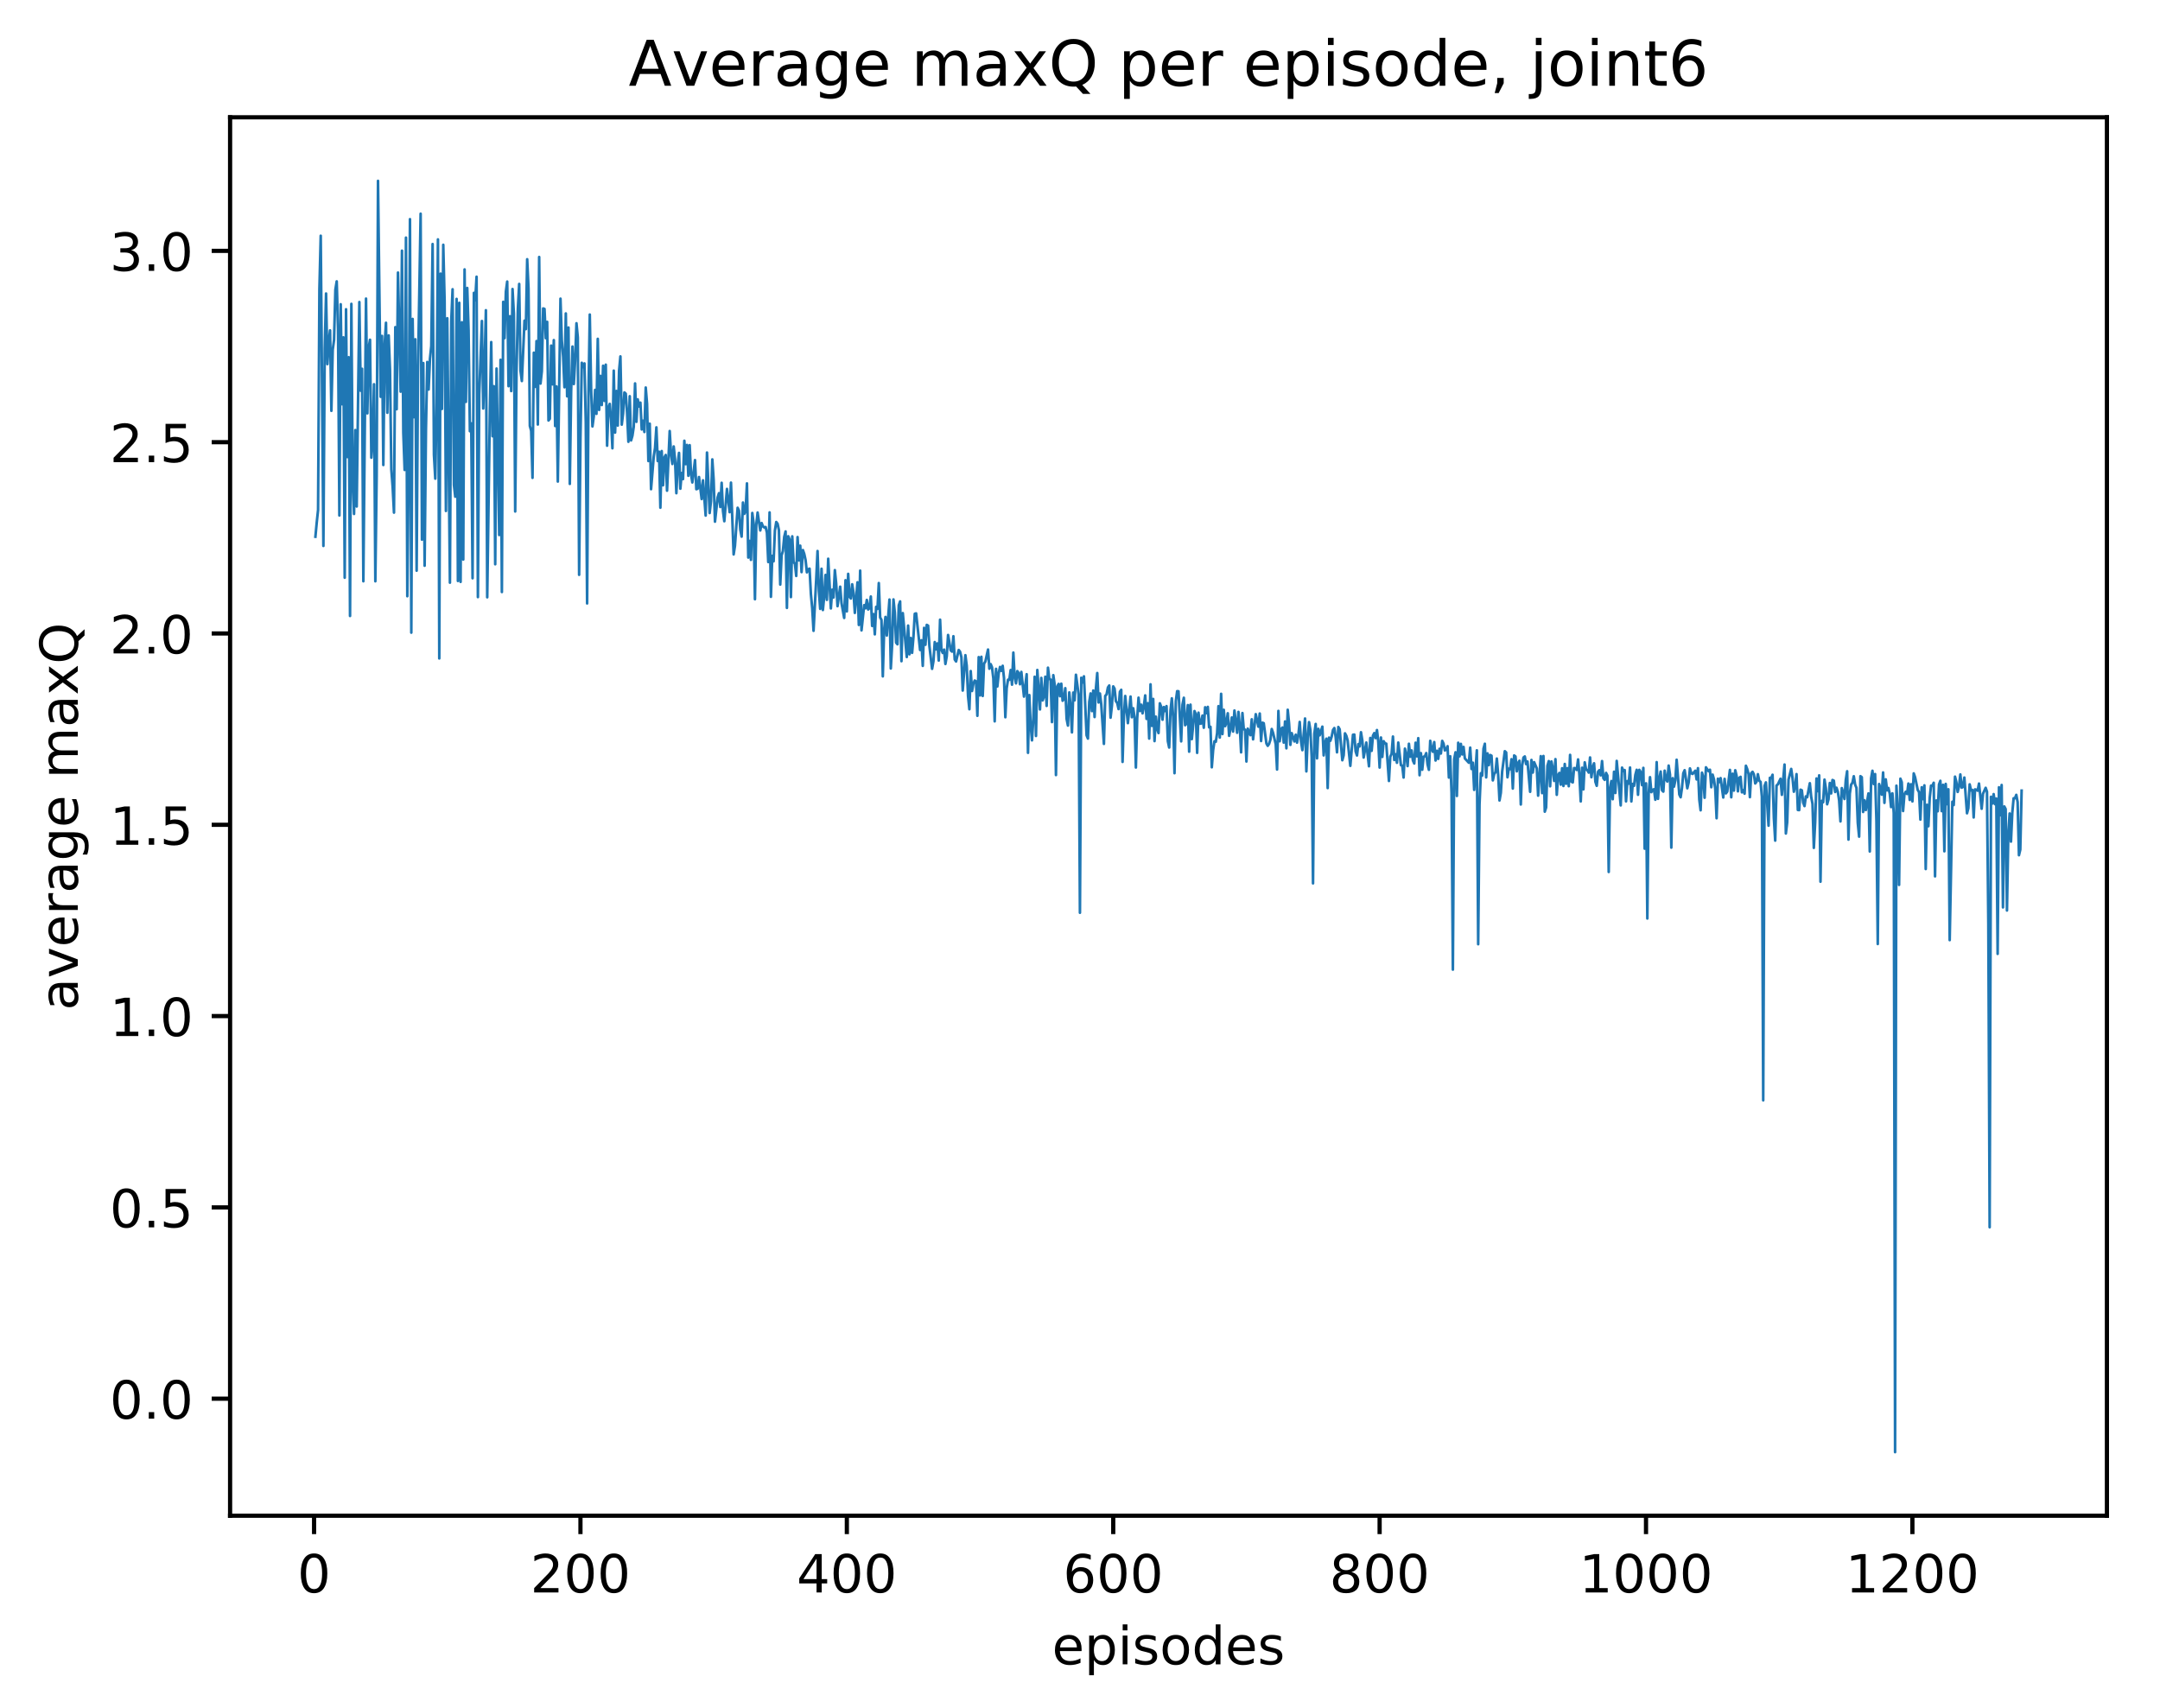 <?xml version="1.0" encoding="utf-8" standalone="no"?>
<!DOCTYPE svg PUBLIC "-//W3C//DTD SVG 1.1//EN"
  "http://www.w3.org/Graphics/SVG/1.1/DTD/svg11.dtd">
<!-- Created with matplotlib (http://matplotlib.org/) -->
<svg height="325pt" version="1.1" viewBox="0 0 411 325" width="411pt" xmlns="http://www.w3.org/2000/svg" xmlns:xlink="http://www.w3.org/1999/xlink">
 <defs>
  <style type="text/css">
*{stroke-linecap:butt;stroke-linejoin:round;}
  </style>
 </defs>
 <g id="figure_1">
  <g id="patch_1">
   <path d="M 0 325.986 
L 411.601 325.986 
L 411.601 0 
L 0 0 
z
" style="fill:#ffffff;"/>
  </g>
  <g id="axes_1">
   <g id="patch_2">
    <path d="M 43.781 288.43 
L 400.901 288.43 
L 400.901 22.318 
L 43.781 22.318 
z
" style="fill:#ffffff;"/>
   </g>
   <g id="matplotlib.axis_1">
    <g id="xtick_1">
     <g id="line2d_1">
      <defs>
       <path d="M 0 0 
L 0 3.5 
" id="me2cb061da7" style="stroke:#000000;stroke-width:0.8;"/>
      </defs>
      <g>
       <use style="stroke:#000000;stroke-width:0.8;" x="59.761" xlink:href="#me2cb061da7" y="288.43"/>
      </g>
     </g>
     <g id="text_1">
      <!-- 0 -->
      <defs>
       <path d="M 31.781 66.406 
Q 24.172 66.406 20.328 58.906 
Q 16.5 51.422 16.5 36.375 
Q 16.5 21.391 20.328 13.891 
Q 24.172 6.391 31.781 6.391 
Q 39.453 6.391 43.281 13.891 
Q 47.125 21.391 47.125 36.375 
Q 47.125 51.422 43.281 58.906 
Q 39.453 66.406 31.781 66.406 
z
M 31.781 74.219 
Q 44.047 74.219 50.516 64.516 
Q 56.984 54.828 56.984 36.375 
Q 56.984 17.969 50.516 8.266 
Q 44.047 -1.422 31.781 -1.422 
Q 19.531 -1.422 13.062 8.266 
Q 6.594 17.969 6.594 36.375 
Q 6.594 54.828 13.062 64.516 
Q 19.531 74.219 31.781 74.219 
z
" id="DejaVuSans-30"/>
      </defs>
      <g transform="translate(56.579 303.029)scale(0.1 -0.1)">
       <use xlink:href="#DejaVuSans-30"/>
      </g>
     </g>
    </g>
    <g id="xtick_2">
     <g id="line2d_2">
      <g>
       <use style="stroke:#000000;stroke-width:0.8;" x="110.448" xlink:href="#me2cb061da7" y="288.43"/>
      </g>
     </g>
     <g id="text_2">
      <!-- 200 -->
      <defs>
       <path d="M 19.188 8.297 
L 53.609 8.297 
L 53.609 0 
L 7.328 0 
L 7.328 8.297 
Q 12.938 14.109 22.625 23.891 
Q 32.328 33.688 34.812 36.531 
Q 39.547 41.844 41.422 45.531 
Q 43.312 49.219 43.312 52.781 
Q 43.312 58.594 39.234 62.25 
Q 35.156 65.922 28.609 65.922 
Q 23.969 65.922 18.812 64.312 
Q 13.672 62.703 7.812 59.422 
L 7.812 69.391 
Q 13.766 71.781 18.938 73 
Q 24.125 74.219 28.422 74.219 
Q 39.75 74.219 46.484 68.547 
Q 53.219 62.891 53.219 53.422 
Q 53.219 48.922 51.531 44.891 
Q 49.859 40.875 45.406 35.406 
Q 44.188 33.984 37.641 27.219 
Q 31.109 20.453 19.188 8.297 
z
" id="DejaVuSans-32"/>
      </defs>
      <g transform="translate(100.904 303.029)scale(0.1 -0.1)">
       <use xlink:href="#DejaVuSans-32"/>
       <use x="63.623" xlink:href="#DejaVuSans-30"/>
       <use x="127.246" xlink:href="#DejaVuSans-30"/>
      </g>
     </g>
    </g>
    <g id="xtick_3">
     <g id="line2d_3">
      <g>
       <use style="stroke:#000000;stroke-width:0.8;" x="161.136" xlink:href="#me2cb061da7" y="288.43"/>
      </g>
     </g>
     <g id="text_3">
      <!-- 400 -->
      <defs>
       <path d="M 37.797 64.312 
L 12.891 25.391 
L 37.797 25.391 
z
M 35.203 72.906 
L 47.609 72.906 
L 47.609 25.391 
L 58.016 25.391 
L 58.016 17.188 
L 47.609 17.188 
L 47.609 0 
L 37.797 0 
L 37.797 17.188 
L 4.891 17.188 
L 4.891 26.703 
z
" id="DejaVuSans-34"/>
      </defs>
      <g transform="translate(151.592 303.029)scale(0.1 -0.1)">
       <use xlink:href="#DejaVuSans-34"/>
       <use x="63.623" xlink:href="#DejaVuSans-30"/>
       <use x="127.246" xlink:href="#DejaVuSans-30"/>
      </g>
     </g>
    </g>
    <g id="xtick_4">
     <g id="line2d_4">
      <g>
       <use style="stroke:#000000;stroke-width:0.8;" x="211.824" xlink:href="#me2cb061da7" y="288.43"/>
      </g>
     </g>
     <g id="text_4">
      <!-- 600 -->
      <defs>
       <path d="M 33.016 40.375 
Q 26.375 40.375 22.484 35.828 
Q 18.609 31.297 18.609 23.391 
Q 18.609 15.531 22.484 10.953 
Q 26.375 6.391 33.016 6.391 
Q 39.656 6.391 43.531 10.953 
Q 47.406 15.531 47.406 23.391 
Q 47.406 31.297 43.531 35.828 
Q 39.656 40.375 33.016 40.375 
z
M 52.594 71.297 
L 52.594 62.312 
Q 48.875 64.062 45.094 64.984 
Q 41.312 65.922 37.594 65.922 
Q 27.828 65.922 22.672 59.328 
Q 17.531 52.734 16.797 39.406 
Q 19.672 43.656 24.016 45.922 
Q 28.375 48.188 33.594 48.188 
Q 44.578 48.188 50.953 41.516 
Q 57.328 34.859 57.328 23.391 
Q 57.328 12.156 50.688 5.359 
Q 44.047 -1.422 33.016 -1.422 
Q 20.359 -1.422 13.672 8.266 
Q 6.984 17.969 6.984 36.375 
Q 6.984 53.656 15.188 63.938 
Q 23.391 74.219 37.203 74.219 
Q 40.922 74.219 44.703 73.484 
Q 48.484 72.75 52.594 71.297 
z
" id="DejaVuSans-36"/>
      </defs>
      <g transform="translate(202.28 303.029)scale(0.1 -0.1)">
       <use xlink:href="#DejaVuSans-36"/>
       <use x="63.623" xlink:href="#DejaVuSans-30"/>
       <use x="127.246" xlink:href="#DejaVuSans-30"/>
      </g>
     </g>
    </g>
    <g id="xtick_5">
     <g id="line2d_5">
      <g>
       <use style="stroke:#000000;stroke-width:0.8;" x="262.511" xlink:href="#me2cb061da7" y="288.43"/>
      </g>
     </g>
     <g id="text_5">
      <!-- 800 -->
      <defs>
       <path d="M 31.781 34.625 
Q 24.75 34.625 20.719 30.859 
Q 16.703 27.094 16.703 20.516 
Q 16.703 13.922 20.719 10.156 
Q 24.75 6.391 31.781 6.391 
Q 38.812 6.391 42.859 10.172 
Q 46.922 13.969 46.922 20.516 
Q 46.922 27.094 42.891 30.859 
Q 38.875 34.625 31.781 34.625 
z
M 21.922 38.812 
Q 15.578 40.375 12.031 44.719 
Q 8.5 49.078 8.5 55.328 
Q 8.5 64.062 14.719 69.141 
Q 20.953 74.219 31.781 74.219 
Q 42.672 74.219 48.875 69.141 
Q 55.078 64.062 55.078 55.328 
Q 55.078 49.078 51.531 44.719 
Q 48 40.375 41.703 38.812 
Q 48.828 37.156 52.797 32.312 
Q 56.781 27.484 56.781 20.516 
Q 56.781 9.906 50.312 4.234 
Q 43.844 -1.422 31.781 -1.422 
Q 19.734 -1.422 13.25 4.234 
Q 6.781 9.906 6.781 20.516 
Q 6.781 27.484 10.781 32.312 
Q 14.797 37.156 21.922 38.812 
z
M 18.312 54.391 
Q 18.312 48.734 21.844 45.562 
Q 25.391 42.391 31.781 42.391 
Q 38.141 42.391 41.719 45.562 
Q 45.312 48.734 45.312 54.391 
Q 45.312 60.062 41.719 63.234 
Q 38.141 66.406 31.781 66.406 
Q 25.391 66.406 21.844 63.234 
Q 18.312 60.062 18.312 54.391 
z
" id="DejaVuSans-38"/>
      </defs>
      <g transform="translate(252.967 303.029)scale(0.1 -0.1)">
       <use xlink:href="#DejaVuSans-38"/>
       <use x="63.623" xlink:href="#DejaVuSans-30"/>
       <use x="127.246" xlink:href="#DejaVuSans-30"/>
      </g>
     </g>
    </g>
    <g id="xtick_6">
     <g id="line2d_6">
      <g>
       <use style="stroke:#000000;stroke-width:0.8;" x="313.199" xlink:href="#me2cb061da7" y="288.43"/>
      </g>
     </g>
     <g id="text_6">
      <!-- 1000 -->
      <defs>
       <path d="M 12.406 8.297 
L 28.516 8.297 
L 28.516 63.922 
L 10.984 60.406 
L 10.984 69.391 
L 28.422 72.906 
L 38.281 72.906 
L 38.281 8.297 
L 54.391 8.297 
L 54.391 0 
L 12.406 0 
z
" id="DejaVuSans-31"/>
      </defs>
      <g transform="translate(300.474 303.029)scale(0.1 -0.1)">
       <use xlink:href="#DejaVuSans-31"/>
       <use x="63.623" xlink:href="#DejaVuSans-30"/>
       <use x="127.246" xlink:href="#DejaVuSans-30"/>
       <use x="190.869" xlink:href="#DejaVuSans-30"/>
      </g>
     </g>
    </g>
    <g id="xtick_7">
     <g id="line2d_7">
      <g>
       <use style="stroke:#000000;stroke-width:0.8;" x="363.887" xlink:href="#me2cb061da7" y="288.43"/>
      </g>
     </g>
     <g id="text_7">
      <!-- 1200 -->
      <g transform="translate(351.162 303.029)scale(0.1 -0.1)">
       <use xlink:href="#DejaVuSans-31"/>
       <use x="63.623" xlink:href="#DejaVuSans-32"/>
       <use x="127.246" xlink:href="#DejaVuSans-30"/>
       <use x="190.869" xlink:href="#DejaVuSans-30"/>
      </g>
     </g>
    </g>
    <g id="text_8">
     <!-- episodes -->
     <defs>
      <path d="M 56.203 29.594 
L 56.203 25.203 
L 14.891 25.203 
Q 15.484 15.922 20.484 11.062 
Q 25.484 6.203 34.422 6.203 
Q 39.594 6.203 44.453 7.469 
Q 49.312 8.734 54.109 11.281 
L 54.109 2.781 
Q 49.266 0.734 44.188 -0.344 
Q 39.109 -1.422 33.891 -1.422 
Q 20.797 -1.422 13.156 6.188 
Q 5.516 13.812 5.516 26.812 
Q 5.516 40.234 12.766 48.109 
Q 20.016 56 32.328 56 
Q 43.359 56 49.781 48.891 
Q 56.203 41.797 56.203 29.594 
z
M 47.219 32.234 
Q 47.125 39.594 43.094 43.984 
Q 39.062 48.391 32.422 48.391 
Q 24.906 48.391 20.391 44.141 
Q 15.875 39.891 15.188 32.172 
z
" id="DejaVuSans-65"/>
      <path d="M 18.109 8.203 
L 18.109 -20.797 
L 9.078 -20.797 
L 9.078 54.688 
L 18.109 54.688 
L 18.109 46.391 
Q 20.953 51.266 25.266 53.625 
Q 29.594 56 35.594 56 
Q 45.562 56 51.781 48.094 
Q 58.016 40.188 58.016 27.297 
Q 58.016 14.406 51.781 6.484 
Q 45.562 -1.422 35.594 -1.422 
Q 29.594 -1.422 25.266 0.953 
Q 20.953 3.328 18.109 8.203 
z
M 48.688 27.297 
Q 48.688 37.203 44.609 42.844 
Q 40.531 48.484 33.406 48.484 
Q 26.266 48.484 22.188 42.844 
Q 18.109 37.203 18.109 27.297 
Q 18.109 17.391 22.188 11.75 
Q 26.266 6.109 33.406 6.109 
Q 40.531 6.109 44.609 11.75 
Q 48.688 17.391 48.688 27.297 
z
" id="DejaVuSans-70"/>
      <path d="M 9.422 54.688 
L 18.406 54.688 
L 18.406 0 
L 9.422 0 
z
M 9.422 75.984 
L 18.406 75.984 
L 18.406 64.594 
L 9.422 64.594 
z
" id="DejaVuSans-69"/>
      <path d="M 44.281 53.078 
L 44.281 44.578 
Q 40.484 46.531 36.375 47.5 
Q 32.281 48.484 27.875 48.484 
Q 21.188 48.484 17.844 46.438 
Q 14.5 44.391 14.5 40.281 
Q 14.5 37.156 16.891 35.375 
Q 19.281 33.594 26.516 31.984 
L 29.594 31.297 
Q 39.156 29.25 43.188 25.516 
Q 47.219 21.781 47.219 15.094 
Q 47.219 7.469 41.188 3.016 
Q 35.156 -1.422 24.609 -1.422 
Q 20.219 -1.422 15.453 -0.562 
Q 10.688 0.297 5.422 2 
L 5.422 11.281 
Q 10.406 8.688 15.234 7.391 
Q 20.062 6.109 24.812 6.109 
Q 31.156 6.109 34.562 8.281 
Q 37.984 10.453 37.984 14.406 
Q 37.984 18.062 35.516 20.016 
Q 33.062 21.969 24.703 23.781 
L 21.578 24.516 
Q 13.234 26.266 9.516 29.906 
Q 5.812 33.547 5.812 39.891 
Q 5.812 47.609 11.281 51.797 
Q 16.75 56 26.812 56 
Q 31.781 56 36.172 55.266 
Q 40.578 54.547 44.281 53.078 
z
" id="DejaVuSans-73"/>
      <path d="M 30.609 48.391 
Q 23.391 48.391 19.188 42.75 
Q 14.984 37.109 14.984 27.297 
Q 14.984 17.484 19.156 11.844 
Q 23.344 6.203 30.609 6.203 
Q 37.797 6.203 41.984 11.859 
Q 46.188 17.531 46.188 27.297 
Q 46.188 37.016 41.984 42.703 
Q 37.797 48.391 30.609 48.391 
z
M 30.609 56 
Q 42.328 56 49.016 48.375 
Q 55.719 40.766 55.719 27.297 
Q 55.719 13.875 49.016 6.219 
Q 42.328 -1.422 30.609 -1.422 
Q 18.844 -1.422 12.172 6.219 
Q 5.516 13.875 5.516 27.297 
Q 5.516 40.766 12.172 48.375 
Q 18.844 56 30.609 56 
z
" id="DejaVuSans-6f"/>
      <path d="M 45.406 46.391 
L 45.406 75.984 
L 54.391 75.984 
L 54.391 0 
L 45.406 0 
L 45.406 8.203 
Q 42.578 3.328 38.25 0.953 
Q 33.938 -1.422 27.875 -1.422 
Q 17.969 -1.422 11.734 6.484 
Q 5.516 14.406 5.516 27.297 
Q 5.516 40.188 11.734 48.094 
Q 17.969 56 27.875 56 
Q 33.938 56 38.25 53.625 
Q 42.578 51.266 45.406 46.391 
z
M 14.797 27.297 
Q 14.797 17.391 18.875 11.75 
Q 22.953 6.109 30.078 6.109 
Q 37.203 6.109 41.297 11.75 
Q 45.406 17.391 45.406 27.297 
Q 45.406 37.203 41.297 42.844 
Q 37.203 48.484 30.078 48.484 
Q 22.953 48.484 18.875 42.844 
Q 14.797 37.203 14.797 27.297 
z
" id="DejaVuSans-64"/>
     </defs>
     <g transform="translate(200.182 316.707)scale(0.1 -0.1)">
      <use xlink:href="#DejaVuSans-65"/>
      <use x="61.523" xlink:href="#DejaVuSans-70"/>
      <use x="125" xlink:href="#DejaVuSans-69"/>
      <use x="152.783" xlink:href="#DejaVuSans-73"/>
      <use x="204.883" xlink:href="#DejaVuSans-6f"/>
      <use x="266.064" xlink:href="#DejaVuSans-64"/>
      <use x="329.541" xlink:href="#DejaVuSans-65"/>
      <use x="391.064" xlink:href="#DejaVuSans-73"/>
     </g>
    </g>
   </g>
   <g id="matplotlib.axis_2">
    <g id="ytick_1">
     <g id="line2d_8">
      <defs>
       <path d="M 0 0 
L -3.5 0 
" id="m0917c94c53" style="stroke:#000000;stroke-width:0.8;"/>
      </defs>
      <g>
       <use style="stroke:#000000;stroke-width:0.8;" x="43.781" xlink:href="#m0917c94c53" y="266.158"/>
      </g>
     </g>
     <g id="text_9">
      <!-- 0.0 -->
      <defs>
       <path d="M 10.688 12.406 
L 21 12.406 
L 21 0 
L 10.688 0 
z
" id="DejaVuSans-2e"/>
      </defs>
      <g transform="translate(20.878 269.957)scale(0.1 -0.1)">
       <use xlink:href="#DejaVuSans-30"/>
       <use x="63.623" xlink:href="#DejaVuSans-2e"/>
       <use x="95.41" xlink:href="#DejaVuSans-30"/>
      </g>
     </g>
    </g>
    <g id="ytick_2">
     <g id="line2d_9">
      <g>
       <use style="stroke:#000000;stroke-width:0.8;" x="43.781" xlink:href="#m0917c94c53" y="229.755"/>
      </g>
     </g>
     <g id="text_10">
      <!-- 0.5 -->
      <defs>
       <path d="M 10.797 72.906 
L 49.516 72.906 
L 49.516 64.594 
L 19.828 64.594 
L 19.828 46.734 
Q 21.969 47.469 24.109 47.828 
Q 26.266 48.188 28.422 48.188 
Q 40.625 48.188 47.75 41.5 
Q 54.891 34.812 54.891 23.391 
Q 54.891 11.625 47.562 5.094 
Q 40.234 -1.422 26.906 -1.422 
Q 22.312 -1.422 17.547 -0.641 
Q 12.797 0.141 7.719 1.703 
L 7.719 11.625 
Q 12.109 9.234 16.797 8.062 
Q 21.484 6.891 26.703 6.891 
Q 35.156 6.891 40.078 11.328 
Q 45.016 15.766 45.016 23.391 
Q 45.016 31 40.078 35.438 
Q 35.156 39.891 26.703 39.891 
Q 22.75 39.891 18.812 39.016 
Q 14.891 38.141 10.797 36.281 
z
" id="DejaVuSans-35"/>
      </defs>
      <g transform="translate(20.878 233.554)scale(0.1 -0.1)">
       <use xlink:href="#DejaVuSans-30"/>
       <use x="63.623" xlink:href="#DejaVuSans-2e"/>
       <use x="95.41" xlink:href="#DejaVuSans-35"/>
      </g>
     </g>
    </g>
    <g id="ytick_3">
     <g id="line2d_10">
      <g>
       <use style="stroke:#000000;stroke-width:0.8;" x="43.781" xlink:href="#m0917c94c53" y="193.352"/>
      </g>
     </g>
     <g id="text_11">
      <!-- 1.0 -->
      <g transform="translate(20.878 197.151)scale(0.1 -0.1)">
       <use xlink:href="#DejaVuSans-31"/>
       <use x="63.623" xlink:href="#DejaVuSans-2e"/>
       <use x="95.41" xlink:href="#DejaVuSans-30"/>
      </g>
     </g>
    </g>
    <g id="ytick_4">
     <g id="line2d_11">
      <g>
       <use style="stroke:#000000;stroke-width:0.8;" x="43.781" xlink:href="#m0917c94c53" y="156.949"/>
      </g>
     </g>
     <g id="text_12">
      <!-- 1.5 -->
      <g transform="translate(20.878 160.748)scale(0.1 -0.1)">
       <use xlink:href="#DejaVuSans-31"/>
       <use x="63.623" xlink:href="#DejaVuSans-2e"/>
       <use x="95.41" xlink:href="#DejaVuSans-35"/>
      </g>
     </g>
    </g>
    <g id="ytick_5">
     <g id="line2d_12">
      <g>
       <use style="stroke:#000000;stroke-width:0.8;" x="43.781" xlink:href="#m0917c94c53" y="120.546"/>
      </g>
     </g>
     <g id="text_13">
      <!-- 2.0 -->
      <g transform="translate(20.878 124.345)scale(0.1 -0.1)">
       <use xlink:href="#DejaVuSans-32"/>
       <use x="63.623" xlink:href="#DejaVuSans-2e"/>
       <use x="95.41" xlink:href="#DejaVuSans-30"/>
      </g>
     </g>
    </g>
    <g id="ytick_6">
     <g id="line2d_13">
      <g>
       <use style="stroke:#000000;stroke-width:0.8;" x="43.781" xlink:href="#m0917c94c53" y="84.143"/>
      </g>
     </g>
     <g id="text_14">
      <!-- 2.5 -->
      <g transform="translate(20.878 87.942)scale(0.1 -0.1)">
       <use xlink:href="#DejaVuSans-32"/>
       <use x="63.623" xlink:href="#DejaVuSans-2e"/>
       <use x="95.41" xlink:href="#DejaVuSans-35"/>
      </g>
     </g>
    </g>
    <g id="ytick_7">
     <g id="line2d_14">
      <g>
       <use style="stroke:#000000;stroke-width:0.8;" x="43.781" xlink:href="#m0917c94c53" y="47.74"/>
      </g>
     </g>
     <g id="text_15">
      <!-- 3.0 -->
      <defs>
       <path d="M 40.578 39.312 
Q 47.656 37.797 51.625 33 
Q 55.609 28.219 55.609 21.188 
Q 55.609 10.406 48.188 4.484 
Q 40.766 -1.422 27.094 -1.422 
Q 22.516 -1.422 17.656 -0.516 
Q 12.797 0.391 7.625 2.203 
L 7.625 11.719 
Q 11.719 9.328 16.594 8.109 
Q 21.484 6.891 26.812 6.891 
Q 36.078 6.891 40.938 10.547 
Q 45.797 14.203 45.797 21.188 
Q 45.797 27.641 41.281 31.266 
Q 36.766 34.906 28.719 34.906 
L 20.219 34.906 
L 20.219 43.016 
L 29.109 43.016 
Q 36.375 43.016 40.234 45.922 
Q 44.094 48.828 44.094 54.297 
Q 44.094 59.906 40.109 62.906 
Q 36.141 65.922 28.719 65.922 
Q 24.656 65.922 20.016 65.031 
Q 15.375 64.156 9.812 62.312 
L 9.812 71.094 
Q 15.438 72.656 20.344 73.438 
Q 25.25 74.219 29.594 74.219 
Q 40.828 74.219 47.359 69.109 
Q 53.906 64.016 53.906 55.328 
Q 53.906 49.266 50.438 45.094 
Q 46.969 40.922 40.578 39.312 
z
" id="DejaVuSans-33"/>
      </defs>
      <g transform="translate(20.878 51.54)scale(0.1 -0.1)">
       <use xlink:href="#DejaVuSans-33"/>
       <use x="63.623" xlink:href="#DejaVuSans-2e"/>
       <use x="95.41" xlink:href="#DejaVuSans-30"/>
      </g>
     </g>
    </g>
    <g id="text_16">
     <!-- average maxQ -->
     <defs>
      <path d="M 34.281 27.484 
Q 23.391 27.484 19.188 25 
Q 14.984 22.516 14.984 16.5 
Q 14.984 11.719 18.141 8.906 
Q 21.297 6.109 26.703 6.109 
Q 34.188 6.109 38.703 11.406 
Q 43.219 16.703 43.219 25.484 
L 43.219 27.484 
z
M 52.203 31.203 
L 52.203 0 
L 43.219 0 
L 43.219 8.297 
Q 40.141 3.328 35.547 0.953 
Q 30.953 -1.422 24.312 -1.422 
Q 15.922 -1.422 10.953 3.297 
Q 6 8.016 6 15.922 
Q 6 25.141 12.172 29.828 
Q 18.359 34.516 30.609 34.516 
L 43.219 34.516 
L 43.219 35.406 
Q 43.219 41.609 39.141 45 
Q 35.062 48.391 27.688 48.391 
Q 23 48.391 18.547 47.266 
Q 14.109 46.141 10.016 43.891 
L 10.016 52.203 
Q 14.938 54.109 19.578 55.047 
Q 24.219 56 28.609 56 
Q 40.484 56 46.344 49.844 
Q 52.203 43.703 52.203 31.203 
z
" id="DejaVuSans-61"/>
      <path d="M 2.984 54.688 
L 12.5 54.688 
L 29.594 8.797 
L 46.688 54.688 
L 56.203 54.688 
L 35.688 0 
L 23.484 0 
z
" id="DejaVuSans-76"/>
      <path d="M 41.109 46.297 
Q 39.594 47.172 37.812 47.578 
Q 36.031 48 33.891 48 
Q 26.266 48 22.188 43.047 
Q 18.109 38.094 18.109 28.812 
L 18.109 0 
L 9.078 0 
L 9.078 54.688 
L 18.109 54.688 
L 18.109 46.188 
Q 20.953 51.172 25.484 53.578 
Q 30.031 56 36.531 56 
Q 37.453 56 38.578 55.875 
Q 39.703 55.766 41.062 55.516 
z
" id="DejaVuSans-72"/>
      <path d="M 45.406 27.984 
Q 45.406 37.75 41.375 43.109 
Q 37.359 48.484 30.078 48.484 
Q 22.859 48.484 18.828 43.109 
Q 14.797 37.75 14.797 27.984 
Q 14.797 18.266 18.828 12.891 
Q 22.859 7.516 30.078 7.516 
Q 37.359 7.516 41.375 12.891 
Q 45.406 18.266 45.406 27.984 
z
M 54.391 6.781 
Q 54.391 -7.172 48.188 -13.984 
Q 42 -20.797 29.203 -20.797 
Q 24.469 -20.797 20.266 -20.094 
Q 16.062 -19.391 12.109 -17.922 
L 12.109 -9.188 
Q 16.062 -11.328 19.922 -12.344 
Q 23.781 -13.375 27.781 -13.375 
Q 36.625 -13.375 41.016 -8.766 
Q 45.406 -4.156 45.406 5.172 
L 45.406 9.625 
Q 42.625 4.781 38.281 2.391 
Q 33.938 0 27.875 0 
Q 17.828 0 11.672 7.656 
Q 5.516 15.328 5.516 27.984 
Q 5.516 40.672 11.672 48.328 
Q 17.828 56 27.875 56 
Q 33.938 56 38.281 53.609 
Q 42.625 51.219 45.406 46.391 
L 45.406 54.688 
L 54.391 54.688 
z
" id="DejaVuSans-67"/>
      <path id="DejaVuSans-20"/>
      <path d="M 52 44.188 
Q 55.375 50.25 60.062 53.125 
Q 64.75 56 71.094 56 
Q 79.641 56 84.281 50.016 
Q 88.922 44.047 88.922 33.016 
L 88.922 0 
L 79.891 0 
L 79.891 32.719 
Q 79.891 40.578 77.094 44.375 
Q 74.312 48.188 68.609 48.188 
Q 61.625 48.188 57.562 43.547 
Q 53.516 38.922 53.516 30.906 
L 53.516 0 
L 44.484 0 
L 44.484 32.719 
Q 44.484 40.625 41.703 44.406 
Q 38.922 48.188 33.109 48.188 
Q 26.219 48.188 22.156 43.531 
Q 18.109 38.875 18.109 30.906 
L 18.109 0 
L 9.078 0 
L 9.078 54.688 
L 18.109 54.688 
L 18.109 46.188 
Q 21.188 51.219 25.484 53.609 
Q 29.781 56 35.688 56 
Q 41.656 56 45.828 52.969 
Q 50 49.953 52 44.188 
z
" id="DejaVuSans-6d"/>
      <path d="M 54.891 54.688 
L 35.109 28.078 
L 55.906 0 
L 45.312 0 
L 29.391 21.484 
L 13.484 0 
L 2.875 0 
L 24.125 28.609 
L 4.688 54.688 
L 15.281 54.688 
L 29.781 35.203 
L 44.281 54.688 
z
" id="DejaVuSans-78"/>
      <path d="M 39.406 66.219 
Q 28.656 66.219 22.328 58.203 
Q 16.016 50.203 16.016 36.375 
Q 16.016 22.609 22.328 14.594 
Q 28.656 6.594 39.406 6.594 
Q 50.141 6.594 56.422 14.594 
Q 62.703 22.609 62.703 36.375 
Q 62.703 50.203 56.422 58.203 
Q 50.141 66.219 39.406 66.219 
z
M 53.219 1.312 
L 66.219 -12.891 
L 54.297 -12.891 
L 43.5 -1.219 
Q 41.891 -1.312 41.031 -1.359 
Q 40.188 -1.422 39.406 -1.422 
Q 24.031 -1.422 14.812 8.859 
Q 5.609 19.141 5.609 36.375 
Q 5.609 53.656 14.812 63.938 
Q 24.031 74.219 39.406 74.219 
Q 54.734 74.219 63.906 63.938 
Q 73.094 53.656 73.094 36.375 
Q 73.094 23.688 67.984 14.641 
Q 62.891 5.609 53.219 1.312 
z
" id="DejaVuSans-51"/>
     </defs>
     <g transform="translate(14.798 192.263)rotate(-90)scale(0.1 -0.1)">
      <use xlink:href="#DejaVuSans-61"/>
      <use x="61.279" xlink:href="#DejaVuSans-76"/>
      <use x="120.459" xlink:href="#DejaVuSans-65"/>
      <use x="181.982" xlink:href="#DejaVuSans-72"/>
      <use x="223.096" xlink:href="#DejaVuSans-61"/>
      <use x="284.375" xlink:href="#DejaVuSans-67"/>
      <use x="347.852" xlink:href="#DejaVuSans-65"/>
      <use x="409.375" xlink:href="#DejaVuSans-20"/>
      <use x="441.162" xlink:href="#DejaVuSans-6d"/>
      <use x="538.574" xlink:href="#DejaVuSans-61"/>
      <use x="599.854" xlink:href="#DejaVuSans-78"/>
      <use x="659.033" xlink:href="#DejaVuSans-51"/>
     </g>
    </g>
   </g>
   <g id="line2d_15">
    <path clip-path="url(#p2736fffd81)" d="M 60.014 102.137 
L 60.267 99.437 
L 60.521 97.043 
L 60.774 55.044 
L 61.028 44.859 
L 61.535 103.887 
L 61.788 66.311 
L 62.041 55.852 
L 62.295 69.29 
L 62.548 65.121 
L 62.802 62.868 
L 63.055 78.178 
L 63.309 66.575 
L 63.562 64.677 
L 63.816 55.121 
L 64.069 53.541 
L 64.322 62.671 
L 64.576 98.091 
L 64.829 57.899 
L 65.083 76.924 
L 65.336 64.197 
L 65.59 109.934 
L 65.843 58.847 
L 66.096 86.971 
L 66.35 67.98 
L 66.603 117.214 
L 66.857 57.824 
L 67.11 91.065 
L 67.364 97.801 
L 67.617 81.843 
L 67.871 96.379 
L 68.377 57.479 
L 68.631 74.359 
L 68.884 70.178 
L 69.138 110.61 
L 69.645 56.824 
L 69.898 78.657 
L 70.152 66.145 
L 70.405 64.653 
L 70.658 87.091 
L 70.912 83.733 
L 71.165 73.118 
L 71.419 110.612 
L 71.672 90.563 
L 71.926 34.414 
L 72.432 75.511 
L 72.686 63.924 
L 72.939 88.486 
L 73.193 65.567 
L 73.446 61.422 
L 73.7 78.545 
L 73.953 63.83 
L 74.207 70.287 
L 74.46 89.325 
L 74.713 92.647 
L 74.967 97.546 
L 75.22 62.257 
L 75.474 77.869 
L 75.727 51.868 
L 76.234 74.529 
L 76.487 47.703 
L 76.741 82.305 
L 76.994 89.428 
L 77.248 45.219 
L 77.501 113.456 
L 77.755 88.37 
L 78.008 41.704 
L 78.262 120.386 
L 78.515 60.693 
L 78.768 79.384 
L 79.022 64.56 
L 79.275 108.596 
L 79.529 70.85 
L 80.036 40.667 
L 80.289 102.686 
L 80.542 69.085 
L 80.796 107.65 
L 81.049 81.713 
L 81.303 68.874 
L 81.556 74.12 
L 81.81 68.29 
L 82.063 65.843 
L 82.317 46.438 
L 82.57 86.52 
L 82.823 91.081 
L 83.077 76.573 
L 83.33 45.556 
L 83.584 125.294 
L 83.837 52.071 
L 84.091 77.817 
L 84.344 46.583 
L 84.597 57.234 
L 84.851 97.23 
L 85.104 60.558 
L 85.611 110.876 
L 85.865 61.123 
L 86.118 55.046 
L 86.372 92.258 
L 86.625 94.521 
L 86.878 56.879 
L 87.132 110.553 
L 87.385 57.623 
L 87.639 110.729 
L 87.892 61.329 
L 88.146 106.476 
L 88.399 51.269 
L 88.653 76.473 
L 88.906 54.799 
L 89.159 62.908 
L 89.413 82.056 
L 89.666 80.564 
L 89.92 110.037 
L 90.173 55.728 
L 90.427 57.142 
L 90.68 52.661 
L 90.933 113.623 
L 91.187 75.059 
L 91.694 61.086 
L 91.947 77.733 
L 92.201 70.091 
L 92.454 59.034 
L 92.708 113.659 
L 93.214 77.854 
L 93.468 65.097 
L 93.721 83.013 
L 93.975 73.489 
L 94.228 107.373 
L 94.482 70.132 
L 94.988 101.812 
L 95.242 68.473 
L 95.495 112.658 
L 95.749 57.442 
L 96.002 64.347 
L 96.256 55.504 
L 96.509 53.58 
L 96.763 73.489 
L 97.016 60.174 
L 97.269 74.418 
L 97.523 54.997 
L 97.776 59.695 
L 98.03 97.33 
L 98.283 70.732 
L 98.537 58.793 
L 98.79 54.032 
L 99.043 70.578 
L 99.297 72.507 
L 99.804 61.02 
L 100.057 62.628 
L 100.311 49.331 
L 100.564 54.909 
L 100.818 81.041 
L 101.071 81.98 
L 101.324 90.928 
L 101.578 67.115 
L 101.831 73.617 
L 102.085 64.907 
L 102.338 80.782 
L 102.592 48.904 
L 102.845 72.99 
L 103.098 70.651 
L 103.352 58.694 
L 103.605 58.785 
L 103.859 64.358 
L 104.112 61.245 
L 104.366 80.013 
L 104.619 79.696 
L 104.873 65.767 
L 105.126 73.142 
L 105.379 64.723 
L 105.633 81.071 
L 105.886 73.538 
L 106.14 91.637 
L 106.647 56.834 
L 106.9 64.775 
L 107.154 67.858 
L 107.407 73.693 
L 107.66 59.644 
L 107.914 75.417 
L 108.167 62.326 
L 108.421 92.086 
L 108.674 74.457 
L 108.928 65.947 
L 109.181 73.08 
L 109.434 68.628 
L 109.688 61.513 
L 109.941 64.21 
L 110.195 109.382 
L 110.448 83.365 
L 110.702 69.036 
L 110.955 69.877 
L 111.209 69.156 
L 111.462 80.352 
L 111.715 114.827 
L 111.969 75.419 
L 112.222 59.857 
L 112.476 73.98 
L 112.729 81.145 
L 112.983 79.26 
L 113.236 74.194 
L 113.489 78.753 
L 113.743 64.479 
L 113.996 78.003 
L 114.25 71.529 
L 114.503 77.076 
L 114.757 69.598 
L 115.01 76.285 
L 115.264 69.394 
L 115.517 84.813 
L 115.77 77.655 
L 116.024 76.859 
L 116.277 79.957 
L 116.531 85.304 
L 116.784 70.53 
L 117.038 82.317 
L 117.291 74.401 
L 117.544 80.979 
L 117.798 70.536 
L 118.051 67.82 
L 118.305 80.807 
L 118.558 78.69 
L 118.812 74.682 
L 119.065 74.915 
L 119.319 78.593 
L 119.572 84.065 
L 119.825 75.397 
L 120.079 83.805 
L 120.332 82.927 
L 120.586 81.205 
L 120.839 72.965 
L 121.093 80.271 
L 121.346 75.993 
L 121.6 77.365 
L 121.853 76.619 
L 122.106 81.72 
L 122.36 80.051 
L 122.613 82.207 
L 122.867 73.745 
L 123.12 76.855 
L 123.374 87.729 
L 123.627 80.624 
L 123.88 93.087 
L 124.387 86.914 
L 124.641 85.233 
L 124.894 81.323 
L 125.148 87.734 
L 125.401 85.964 
L 125.655 96.607 
L 125.908 85.83 
L 126.161 92.345 
L 126.415 87.061 
L 126.668 86.582 
L 126.922 93.371 
L 127.429 82.022 
L 127.682 86.423 
L 127.935 88.293 
L 128.189 84.958 
L 128.442 87.368 
L 128.696 93.854 
L 128.949 88.36 
L 129.203 86.181 
L 129.456 92.994 
L 129.71 90.013 
L 129.963 91.173 
L 130.216 83.872 
L 130.47 88.322 
L 130.723 84.671 
L 130.977 90.535 
L 131.23 84.711 
L 131.484 90.212 
L 131.737 91.807 
L 132.244 87.549 
L 132.497 93.095 
L 132.751 92.993 
L 133.004 90.775 
L 133.511 94.965 
L 133.765 91.403 
L 134.271 98.105 
L 134.525 86.117 
L 135.032 97.626 
L 135.285 95.366 
L 135.539 87.418 
L 135.792 91.288 
L 136.045 99.267 
L 136.552 94.645 
L 136.806 93.847 
L 137.059 96.478 
L 137.313 91.874 
L 137.566 97.217 
L 137.82 99.187 
L 138.326 93.037 
L 138.833 97.46 
L 139.087 91.843 
L 139.594 105.502 
L 139.847 103.852 
L 140.354 96.623 
L 140.607 97.159 
L 140.861 100.773 
L 141.114 102.118 
L 141.368 95.631 
L 141.621 97.784 
L 141.875 97.243 
L 142.128 91.985 
L 142.381 106.094 
L 142.635 102.929 
L 142.888 106.538 
L 143.142 97.616 
L 143.395 99.552 
L 143.649 114.024 
L 143.902 99.879 
L 144.156 97.531 
L 144.662 100.944 
L 144.916 99.524 
L 145.169 100.156 
L 145.423 100.372 
L 145.676 100.285 
L 145.93 101.359 
L 146.183 106.952 
L 146.436 97.509 
L 146.69 113.568 
L 146.943 105.768 
L 147.197 106.81 
L 147.45 100.95 
L 147.704 99.334 
L 147.957 99.674 
L 148.211 100.877 
L 148.464 111.241 
L 148.717 105.678 
L 148.971 104.873 
L 149.224 102.153 
L 149.478 101.129 
L 149.731 115.677 
L 149.985 102.046 
L 150.238 102.655 
L 150.491 113.623 
L 150.745 102.063 
L 150.998 107.006 
L 151.252 107.231 
L 151.505 109.6 
L 151.759 102.202 
L 152.012 106.632 
L 152.266 103.84 
L 152.519 108.869 
L 152.772 104.671 
L 153.026 105.39 
L 153.279 106.554 
L 153.533 108.912 
L 153.786 108.321 
L 154.04 108.213 
L 154.293 113.023 
L 154.546 115.718 
L 154.8 120.04 
L 155.307 110.244 
L 155.56 104.854 
L 155.814 112.433 
L 156.067 115.865 
L 156.321 108.231 
L 156.574 116.083 
L 156.827 113.509 
L 157.081 109.409 
L 157.334 114.151 
L 157.588 106.323 
L 158.095 115.777 
L 158.348 112.211 
L 158.602 113.698 
L 158.855 108.491 
L 159.108 111.06 
L 159.362 115.352 
L 159.869 111.641 
L 160.122 114.747 
L 160.629 117.589 
L 160.882 110.41 
L 161.136 116.342 
L 161.389 109.199 
L 161.643 113.525 
L 161.896 113.891 
L 162.15 111.188 
L 162.403 112.79 
L 162.657 116.63 
L 163.163 110.808 
L 163.417 118.924 
L 163.67 108.586 
L 163.924 119.954 
L 164.431 115.149 
L 164.684 115.75 
L 164.937 114.161 
L 165.191 115.979 
L 165.444 115.721 
L 165.698 113.513 
L 165.951 119.111 
L 166.205 116.861 
L 166.458 120.71 
L 166.712 115.477 
L 166.965 115.865 
L 167.218 110.951 
L 167.472 117.497 
L 167.725 117.963 
L 167.979 128.704 
L 168.232 119.822 
L 168.486 117.401 
L 168.739 120.934 
L 169.246 114.089 
L 169.499 127.206 
L 169.753 122.66 
L 170.006 114.067 
L 170.26 116.558 
L 170.513 122.301 
L 170.767 122.6 
L 171.02 115.177 
L 171.273 114.443 
L 171.527 125.821 
L 171.78 116.671 
L 172.541 125.027 
L 172.794 119.044 
L 173.047 124.51 
L 173.301 121.414 
L 173.554 124.227 
L 173.808 121.211 
L 174.061 116.8 
L 174.315 116.721 
L 175.075 123.688 
L 175.328 121.839 
L 175.582 126.711 
L 175.835 119.473 
L 176.089 122.696 
L 176.342 118.911 
L 176.596 119.054 
L 176.849 122.97 
L 177.356 127.273 
L 177.609 125.842 
L 177.863 122.181 
L 178.116 123.57 
L 178.37 122.44 
L 178.623 125.696 
L 178.877 117.92 
L 179.13 123.654 
L 179.383 124.247 
L 179.637 123.616 
L 179.89 126.349 
L 180.144 124.87 
L 180.397 120.831 
L 180.904 123.778 
L 181.158 123.997 
L 181.411 121.07 
L 181.664 125.498 
L 181.918 125.87 
L 182.425 123.689 
L 182.678 124.02 
L 182.932 125.05 
L 183.185 131.407 
L 183.692 124.678 
L 183.945 126.673 
L 184.199 132.475 
L 184.452 134.963 
L 184.706 127.701 
L 184.959 131.489 
L 185.213 130.112 
L 185.466 129.502 
L 185.719 129.652 
L 185.973 136.21 
L 186.226 125.043 
L 186.48 132.332 
L 186.733 124.979 
L 186.987 132.437 
L 187.24 126.292 
L 187.493 125.893 
L 188 123.604 
L 188.254 127.25 
L 188.507 126.38 
L 188.761 126.994 
L 189.014 129.118 
L 189.268 137.266 
L 189.521 127.277 
L 189.774 130.628 
L 190.028 128.137 
L 190.281 126.913 
L 190.535 127.66 
L 190.788 126.694 
L 191.042 129.043 
L 191.295 136.485 
L 191.548 130.973 
L 191.802 129.34 
L 192.055 129.366 
L 192.309 127.506 
L 192.562 130.285 
L 192.816 124.181 
L 193.069 128.877 
L 193.323 130.037 
L 193.576 127.706 
L 193.829 128.083 
L 194.083 130.206 
L 194.336 127.859 
L 194.843 132.555 
L 195.35 128.299 
L 195.604 143.258 
L 195.857 132.27 
L 196.11 137.984 
L 196.364 140.883 
L 196.617 136.8 
L 196.871 128.782 
L 197.124 140.048 
L 197.378 127.492 
L 197.884 135.002 
L 198.138 128.999 
L 198.391 133.279 
L 198.645 132.559 
L 198.898 128.773 
L 199.152 134.327 
L 199.405 127.056 
L 199.659 129.201 
L 199.912 129.32 
L 200.165 137.409 
L 200.419 128.477 
L 200.672 130.249 
L 200.926 147.486 
L 201.179 130.621 
L 201.433 130.143 
L 201.686 132.488 
L 201.939 130.102 
L 202.193 133.347 
L 202.446 133.011 
L 202.7 130.957 
L 202.953 136.792 
L 203.207 138.07 
L 203.46 131.761 
L 203.714 134.429 
L 203.967 139.366 
L 204.22 131.793 
L 204.474 133.267 
L 204.727 128.399 
L 205.234 132.163 
L 205.488 173.69 
L 205.741 128.971 
L 205.994 129.876 
L 206.248 128.702 
L 206.755 139.926 
L 207.008 140.545 
L 207.262 133.551 
L 207.515 131.955 
L 207.769 135.323 
L 208.022 131.399 
L 208.275 136.447 
L 208.529 130.977 
L 208.782 128.075 
L 209.036 133.678 
L 209.289 131.968 
L 209.543 134.042 
L 210.049 141.56 
L 210.303 132.426 
L 210.556 132.14 
L 210.81 130.831 
L 211.063 130.446 
L 211.317 136.568 
L 211.57 134.292 
L 211.824 130.614 
L 212.077 131.051 
L 212.33 133.446 
L 212.584 133.762 
L 212.837 134.93 
L 213.091 131.653 
L 213.344 131.265 
L 213.598 144.985 
L 213.851 136.376 
L 214.105 132.439 
L 214.611 137.608 
L 215.118 132.55 
L 215.372 136.483 
L 215.625 134.769 
L 215.879 136.48 
L 216.132 146.053 
L 216.385 136.665 
L 216.639 132.763 
L 216.892 135.298 
L 217.146 134.094 
L 217.399 135.744 
L 217.653 134.393 
L 217.906 132.33 
L 218.16 136.795 
L 218.413 133.813 
L 218.666 140.544 
L 218.92 130.224 
L 219.173 138.137 
L 219.427 133.001 
L 219.68 141.024 
L 219.934 136.371 
L 220.187 138.678 
L 220.44 139.498 
L 220.694 133.833 
L 220.947 134.508 
L 221.201 136.957 
L 221.454 134.546 
L 221.708 135.309 
L 221.961 134.367 
L 222.215 141.034 
L 222.468 142.247 
L 222.721 135.194 
L 222.975 132.889 
L 223.228 136.433 
L 223.482 147.132 
L 223.735 133.391 
L 223.989 131.523 
L 224.242 131.545 
L 224.749 141.077 
L 225.002 134.103 
L 225.256 132.778 
L 225.509 138.007 
L 225.763 137.676 
L 226.016 134.174 
L 226.27 143.039 
L 226.523 134.092 
L 226.776 140.646 
L 227.283 135.308 
L 227.537 135.881 
L 227.79 143.265 
L 228.044 135.615 
L 228.297 137.721 
L 228.55 137.677 
L 228.804 136.172 
L 229.057 138.482 
L 229.311 134.587 
L 229.564 135.714 
L 229.818 134.514 
L 230.071 138.407 
L 230.325 138.302 
L 230.578 146.009 
L 230.831 142.745 
L 231.085 141.049 
L 231.338 141.151 
L 231.592 139.509 
L 231.845 134.378 
L 232.099 140.346 
L 232.352 132.029 
L 232.606 139.686 
L 232.859 135.07 
L 233.112 138.184 
L 233.366 137.486 
L 233.619 135.729 
L 233.873 140.018 
L 234.126 138.686 
L 234.38 136.531 
L 234.633 139.212 
L 234.886 135.204 
L 235.393 139.439 
L 235.647 135.467 
L 235.9 138.119 
L 236.154 143.169 
L 236.407 135.685 
L 236.661 138.78 
L 236.914 138.852 
L 237.167 144.91 
L 237.421 138.659 
L 237.928 139.898 
L 238.181 136.876 
L 238.435 140.692 
L 238.941 135.899 
L 239.448 138.283 
L 239.702 135.776 
L 239.955 141.012 
L 240.209 137.515 
L 240.462 137.624 
L 240.969 141.477 
L 241.222 141.925 
L 241.476 141.559 
L 241.729 140.758 
L 241.983 138.725 
L 242.236 139.458 
L 242.743 141.612 
L 242.996 146.434 
L 243.25 135.279 
L 243.503 141.052 
L 243.757 138.762 
L 244.01 138.442 
L 244.264 141.313 
L 244.517 137.288 
L 244.771 142.395 
L 245.024 135.06 
L 245.277 137.618 
L 245.531 141.745 
L 245.784 139.503 
L 246.291 141.089 
L 246.545 139.81 
L 246.798 141.323 
L 247.051 139.859 
L 247.305 137.378 
L 247.558 141.084 
L 247.812 142.748 
L 248.319 136.724 
L 248.572 146.79 
L 248.826 140.436 
L 249.079 137.417 
L 249.332 138.907 
L 249.586 144.059 
L 249.839 168.095 
L 250.093 139.617 
L 250.346 137.764 
L 250.6 144.309 
L 250.853 138.691 
L 251.107 139.923 
L 251.613 138.273 
L 251.867 143.748 
L 252.12 141.318 
L 252.374 140.562 
L 252.627 149.963 
L 252.881 140.365 
L 253.134 140.964 
L 253.387 140.167 
L 253.641 138.911 
L 253.894 138.538 
L 254.148 140.24 
L 254.401 143.161 
L 254.655 138.339 
L 254.908 138.77 
L 255.415 144.669 
L 255.668 143.731 
L 255.922 139.549 
L 256.175 140.022 
L 256.429 140.917 
L 256.936 145.735 
L 257.442 139.817 
L 257.696 139.781 
L 257.949 142.982 
L 258.203 143.76 
L 258.456 141.601 
L 258.71 142.039 
L 258.963 139.338 
L 259.217 140.906 
L 259.47 144.154 
L 259.977 141.297 
L 260.484 145.818 
L 260.737 140.428 
L 260.991 142.879 
L 261.244 139.992 
L 261.497 139.5 
L 261.751 140.459 
L 262.004 138.923 
L 262.258 141.2 
L 262.511 146.059 
L 262.765 140.341 
L 263.018 144.039 
L 263.272 141.036 
L 263.525 141.452 
L 263.778 141.511 
L 264.285 148.614 
L 264.539 143.995 
L 264.792 143.44 
L 265.046 140.158 
L 265.299 144.623 
L 265.552 143.518 
L 265.806 145.152 
L 266.059 141.304 
L 266.566 145.607 
L 266.82 145.7 
L 267.073 147.956 
L 267.327 142.461 
L 267.58 143.665 
L 267.833 145.782 
L 268.087 141.533 
L 268.34 144.003 
L 268.594 142.797 
L 268.847 144.718 
L 269.101 145.289 
L 269.354 141.333 
L 269.608 143.931 
L 269.861 140.464 
L 270.114 147.521 
L 270.368 143.311 
L 270.621 146.477 
L 270.875 143.996 
L 271.128 143.921 
L 271.382 143.304 
L 271.635 145.465 
L 271.888 146.49 
L 272.142 140.967 
L 272.395 142.511 
L 272.649 143.06 
L 272.902 141.211 
L 273.156 144.719 
L 273.409 142.873 
L 273.663 144.408 
L 273.916 142.487 
L 274.169 143.388 
L 274.423 140.983 
L 274.676 141.508 
L 274.93 142.806 
L 275.183 142.618 
L 275.437 141.992 
L 275.69 147.961 
L 275.943 143.908 
L 276.197 150.909 
L 276.45 184.512 
L 276.704 144.451 
L 276.957 143.147 
L 277.211 151.462 
L 277.464 141.337 
L 277.718 143.923 
L 277.971 141.556 
L 278.224 143.563 
L 278.478 142.132 
L 278.731 144.327 
L 279.492 145.148 
L 279.745 142.269 
L 279.998 146.329 
L 280.252 145.134 
L 280.505 150.31 
L 281.012 142.777 
L 281.266 179.678 
L 281.519 153.038 
L 281.773 147.135 
L 282.026 147.594 
L 282.279 142.452 
L 282.533 141.527 
L 282.786 147.929 
L 283.04 143.361 
L 283.293 145.603 
L 283.547 143.672 
L 283.8 143.802 
L 284.053 148.499 
L 284.307 147.304 
L 284.56 146.938 
L 284.814 144.343 
L 285.067 147.433 
L 285.321 152.321 
L 285.574 150.869 
L 285.828 146.814 
L 286.334 142.946 
L 286.588 143.182 
L 286.841 147.915 
L 287.095 146.264 
L 287.348 146.367 
L 287.602 144.473 
L 287.855 150.055 
L 288.109 143.757 
L 288.362 143.948 
L 288.615 146.775 
L 288.869 145.177 
L 289.122 144.76 
L 289.376 153.085 
L 289.629 145.68 
L 289.883 144.154 
L 290.136 143.944 
L 290.389 145.405 
L 290.643 144.91 
L 291.15 150.672 
L 291.403 144.613 
L 291.657 147.012 
L 291.91 145.034 
L 292.417 146.211 
L 292.67 151.404 
L 293.177 143.889 
L 293.431 150.922 
L 293.684 143.859 
L 293.938 154.455 
L 294.191 153.657 
L 294.444 145.726 
L 294.698 144.835 
L 294.951 149.625 
L 295.205 144.899 
L 295.458 146.206 
L 295.712 148.597 
L 295.965 144.459 
L 296.219 151.244 
L 296.472 147.498 
L 296.725 147.075 
L 296.979 149.312 
L 297.232 146.19 
L 297.486 149.566 
L 297.739 145.376 
L 297.993 149.151 
L 298.246 146.17 
L 298.499 149.611 
L 298.753 143.649 
L 299.006 148.741 
L 299.26 148.888 
L 299.513 146.154 
L 299.767 146.19 
L 300.02 146.526 
L 300.274 144.511 
L 300.527 147.486 
L 300.78 152.501 
L 301.034 146.094 
L 301.287 150.212 
L 301.541 145.065 
L 301.794 146.433 
L 302.048 146.558 
L 302.301 147.02 
L 302.554 144.135 
L 302.808 147.902 
L 303.061 146.004 
L 303.315 145.251 
L 303.568 148.756 
L 303.822 149.533 
L 304.075 146.847 
L 304.329 146.557 
L 304.582 147.55 
L 304.835 144.825 
L 305.089 148.096 
L 305.342 148.401 
L 305.596 147.072 
L 305.849 147.588 
L 306.103 165.927 
L 306.356 149.948 
L 306.61 148.624 
L 306.863 152.085 
L 307.116 146.855 
L 307.37 150.896 
L 307.623 144.792 
L 308.384 153.258 
L 308.637 146.073 
L 308.89 146.727 
L 309.144 146.545 
L 309.397 152.494 
L 309.651 148.635 
L 309.904 149.132 
L 310.158 146.054 
L 310.411 152.508 
L 310.665 149.168 
L 310.918 149.538 
L 311.171 147.458 
L 311.425 146.49 
L 311.678 151.24 
L 311.932 146.493 
L 312.185 146.913 
L 312.439 149.403 
L 312.692 146.121 
L 312.945 161.494 
L 313.199 149.065 
L 313.452 174.78 
L 313.706 151.002 
L 313.959 147.89 
L 314.213 150.742 
L 314.466 150.289 
L 314.72 150.187 
L 314.973 152.184 
L 315.226 145.027 
L 315.48 152.013 
L 315.733 148.218 
L 315.987 146.819 
L 316.24 150.379 
L 316.494 150.638 
L 316.747 146.652 
L 317 148.304 
L 317.254 148.719 
L 317.507 145.684 
L 317.761 147.39 
L 318.014 161.297 
L 318.268 148.085 
L 318.521 149.694 
L 318.775 148.522 
L 319.028 144.575 
L 319.535 151.187 
L 319.788 151.711 
L 320.042 149.928 
L 320.295 147.145 
L 320.549 146.564 
L 321.055 150.004 
L 321.309 148.905 
L 321.562 146.22 
L 321.816 147.152 
L 322.069 147.274 
L 322.576 146.662 
L 322.83 148.317 
L 323.083 146.174 
L 323.336 152.145 
L 323.59 154.194 
L 323.843 147.031 
L 324.097 147.885 
L 324.35 151.807 
L 324.604 146.013 
L 325.111 146.763 
L 325.364 146.476 
L 325.617 149.804 
L 325.871 147.402 
L 326.124 148.297 
L 326.378 150.147 
L 326.631 155.706 
L 326.885 148.18 
L 327.138 148.833 
L 327.391 148.068 
L 327.898 151.758 
L 328.152 148.212 
L 328.405 150.97 
L 328.659 150.629 
L 329.166 146.502 
L 329.419 151.716 
L 329.672 147.231 
L 329.926 150.444 
L 330.179 146.571 
L 330.433 147.638 
L 330.686 150.583 
L 330.94 148.014 
L 331.193 147.826 
L 331.446 150.773 
L 331.7 150.356 
L 331.953 151.033 
L 332.207 145.714 
L 332.46 146.357 
L 332.714 147.309 
L 332.967 151.694 
L 333.221 147.114 
L 333.474 146.872 
L 333.727 147.359 
L 333.981 149.086 
L 334.234 148.739 
L 334.488 147.322 
L 334.741 148.57 
L 334.995 148.776 
L 335.248 151.595 
L 335.501 209.383 
L 335.755 149.563 
L 336.008 148.882 
L 336.515 157.121 
L 336.769 148.007 
L 337.022 148.091 
L 337.276 147.43 
L 337.529 155.661 
L 337.782 159.962 
L 338.036 149.481 
L 338.289 149.257 
L 338.796 148.191 
L 339.05 151.249 
L 339.556 145.485 
L 339.81 158.608 
L 340.063 156.488 
L 340.317 148.362 
L 340.824 146.316 
L 341.077 148.061 
L 341.331 150.658 
L 341.584 149.485 
L 341.837 147.308 
L 342.091 154.127 
L 342.344 154.159 
L 342.598 150.271 
L 342.851 150.389 
L 343.105 152.733 
L 343.358 153.39 
L 343.612 151.546 
L 343.865 151.708 
L 344.372 149.04 
L 344.625 151.6 
L 344.879 152.964 
L 345.132 161.345 
L 345.386 156.493 
L 345.639 148.137 
L 345.892 150.55 
L 346.146 147.544 
L 346.399 167.78 
L 346.653 152.393 
L 346.906 152.661 
L 347.16 148.353 
L 347.413 149.946 
L 347.667 153.048 
L 347.92 152.127 
L 348.173 148.995 
L 348.427 150.98 
L 348.68 148.428 
L 348.934 148.548 
L 349.187 150.71 
L 349.441 149.897 
L 349.694 150.648 
L 349.947 152.324 
L 350.201 156.309 
L 350.454 149.969 
L 350.708 150.794 
L 350.961 152.04 
L 351.215 148.409 
L 351.468 146.76 
L 351.722 159.768 
L 351.975 151.025 
L 352.228 149.31 
L 352.482 148.941 
L 352.735 147.713 
L 352.989 149.305 
L 353.242 149.919 
L 353.496 156.598 
L 353.749 159.208 
L 354.002 147.699 
L 354.256 147.901 
L 354.509 154.512 
L 354.763 152.282 
L 355.016 154.15 
L 355.523 150.982 
L 355.777 162.028 
L 356.03 148.114 
L 356.283 146.668 
L 356.537 149.204 
L 356.79 147.3 
L 357.044 156.283 
L 357.297 179.636 
L 357.551 149.194 
L 357.804 150.013 
L 358.057 151.225 
L 358.311 146.992 
L 358.564 152.779 
L 358.818 148.309 
L 359.071 150.4 
L 359.325 149.949 
L 359.578 151.033 
L 359.832 153.578 
L 360.085 150.972 
L 360.338 154.721 
L 360.592 276.334 
L 360.845 149.513 
L 361.099 154.009 
L 361.352 168.389 
L 361.606 148.175 
L 361.859 148.848 
L 362.113 154.33 
L 362.366 151.187 
L 362.619 150.67 
L 362.873 151.088 
L 363.126 149.099 
L 363.38 152.219 
L 363.633 149.234 
L 363.887 152.504 
L 364.14 147.169 
L 364.393 147.889 
L 364.9 150.309 
L 365.154 150.748 
L 365.407 155.96 
L 365.661 149.814 
L 365.914 152.069 
L 366.168 149.448 
L 366.421 165.369 
L 366.674 153.147 
L 366.928 157.223 
L 367.181 151.829 
L 367.435 149.5 
L 367.688 149.536 
L 367.942 148.954 
L 368.195 166.763 
L 368.448 152.321 
L 368.702 154.373 
L 368.955 149.274 
L 369.209 148.582 
L 369.462 154.355 
L 369.716 149.347 
L 369.969 161.997 
L 370.223 149.167 
L 370.476 153.024 
L 370.729 150.19 
L 370.983 178.898 
L 371.49 152.561 
L 371.743 153.198 
L 371.997 147.788 
L 372.25 148.843 
L 372.503 150.698 
L 372.757 149.652 
L 373.01 147.369 
L 373.264 149.889 
L 373.517 149.744 
L 373.771 147.96 
L 374.278 154.76 
L 374.531 153.785 
L 374.784 149.253 
L 375.038 150.412 
L 375.291 150.32 
L 375.545 155.554 
L 375.798 150.214 
L 376.052 150.272 
L 376.305 150.468 
L 376.558 149.102 
L 377.065 153.901 
L 377.319 151.048 
L 377.826 149.912 
L 378.079 150.66 
L 378.333 175.665 
L 378.586 233.533 
L 378.839 151.629 
L 379.093 152.908 
L 379.346 151.113 
L 379.6 153.027 
L 379.853 151.95 
L 380.107 181.513 
L 380.36 149.813 
L 380.614 155.131 
L 380.867 149.376 
L 381.12 172.67 
L 381.374 153.463 
L 381.627 153.956 
L 381.881 173.259 
L 382.134 158.811 
L 382.388 154.8 
L 382.641 160.151 
L 382.894 154.652 
L 383.148 151.907 
L 383.401 151.911 
L 383.655 151.253 
L 383.908 152.627 
L 384.162 162.74 
L 384.415 161.673 
L 384.669 150.446 
L 384.669 150.446 
" style="fill:none;stroke:#1f77b4;stroke-linecap:square;stroke-width:0.5;"/>
   </g>
   <g id="patch_3">
    <path d="M 43.781 288.43 
L 43.781 22.318 
" style="fill:none;stroke:#000000;stroke-linecap:square;stroke-linejoin:miter;stroke-width:0.8;"/>
   </g>
   <g id="patch_4">
    <path d="M 400.901 288.43 
L 400.901 22.318 
" style="fill:none;stroke:#000000;stroke-linecap:square;stroke-linejoin:miter;stroke-width:0.8;"/>
   </g>
   <g id="patch_5">
    <path d="M 43.781 288.43 
L 400.901 288.43 
" style="fill:none;stroke:#000000;stroke-linecap:square;stroke-linejoin:miter;stroke-width:0.8;"/>
   </g>
   <g id="patch_6">
    <path d="M 43.781 22.318 
L 400.901 22.318 
" style="fill:none;stroke:#000000;stroke-linecap:square;stroke-linejoin:miter;stroke-width:0.8;"/>
   </g>
   <g id="text_17">
    <!-- Average maxQ per episode, joint6 -->
    <defs>
     <path d="M 34.188 63.188 
L 20.797 26.906 
L 47.609 26.906 
z
M 28.609 72.906 
L 39.797 72.906 
L 67.578 0 
L 57.328 0 
L 50.688 18.703 
L 17.828 18.703 
L 11.188 0 
L 0.781 0 
z
" id="DejaVuSans-41"/>
     <path d="M 11.719 12.406 
L 22.016 12.406 
L 22.016 4 
L 14.016 -11.625 
L 7.719 -11.625 
L 11.719 4 
z
" id="DejaVuSans-2c"/>
     <path d="M 9.422 54.688 
L 18.406 54.688 
L 18.406 -0.984 
Q 18.406 -11.422 14.422 -16.109 
Q 10.453 -20.797 1.609 -20.797 
L -1.812 -20.797 
L -1.812 -13.188 
L 0.594 -13.188 
Q 5.719 -13.188 7.562 -10.812 
Q 9.422 -8.453 9.422 -0.984 
z
M 9.422 75.984 
L 18.406 75.984 
L 18.406 64.594 
L 9.422 64.594 
z
" id="DejaVuSans-6a"/>
     <path d="M 54.891 33.016 
L 54.891 0 
L 45.906 0 
L 45.906 32.719 
Q 45.906 40.484 42.875 44.328 
Q 39.844 48.188 33.797 48.188 
Q 26.516 48.188 22.312 43.547 
Q 18.109 38.922 18.109 30.906 
L 18.109 0 
L 9.078 0 
L 9.078 54.688 
L 18.109 54.688 
L 18.109 46.188 
Q 21.344 51.125 25.703 53.562 
Q 30.078 56 35.797 56 
Q 45.219 56 50.047 50.172 
Q 54.891 44.344 54.891 33.016 
z
" id="DejaVuSans-6e"/>
     <path d="M 18.312 70.219 
L 18.312 54.688 
L 36.812 54.688 
L 36.812 47.703 
L 18.312 47.703 
L 18.312 18.016 
Q 18.312 11.328 20.141 9.422 
Q 21.969 7.516 27.594 7.516 
L 36.812 7.516 
L 36.812 0 
L 27.594 0 
Q 17.188 0 13.234 3.875 
Q 9.281 7.766 9.281 18.016 
L 9.281 47.703 
L 2.688 47.703 
L 2.688 54.688 
L 9.281 54.688 
L 9.281 70.219 
z
" id="DejaVuSans-74"/>
    </defs>
    <g transform="translate(119.614 16.318)scale(0.12 -0.12)">
     <use xlink:href="#DejaVuSans-41"/>
     <use x="68.33" xlink:href="#DejaVuSans-76"/>
     <use x="127.51" xlink:href="#DejaVuSans-65"/>
     <use x="189.033" xlink:href="#DejaVuSans-72"/>
     <use x="230.146" xlink:href="#DejaVuSans-61"/>
     <use x="291.426" xlink:href="#DejaVuSans-67"/>
     <use x="354.902" xlink:href="#DejaVuSans-65"/>
     <use x="416.426" xlink:href="#DejaVuSans-20"/>
     <use x="448.213" xlink:href="#DejaVuSans-6d"/>
     <use x="545.625" xlink:href="#DejaVuSans-61"/>
     <use x="606.904" xlink:href="#DejaVuSans-78"/>
     <use x="666.084" xlink:href="#DejaVuSans-51"/>
     <use x="744.795" xlink:href="#DejaVuSans-20"/>
     <use x="776.582" xlink:href="#DejaVuSans-70"/>
     <use x="840.059" xlink:href="#DejaVuSans-65"/>
     <use x="901.582" xlink:href="#DejaVuSans-72"/>
     <use x="942.695" xlink:href="#DejaVuSans-20"/>
     <use x="974.482" xlink:href="#DejaVuSans-65"/>
     <use x="1036.006" xlink:href="#DejaVuSans-70"/>
     <use x="1099.482" xlink:href="#DejaVuSans-69"/>
     <use x="1127.266" xlink:href="#DejaVuSans-73"/>
     <use x="1179.365" xlink:href="#DejaVuSans-6f"/>
     <use x="1240.547" xlink:href="#DejaVuSans-64"/>
     <use x="1304.023" xlink:href="#DejaVuSans-65"/>
     <use x="1365.547" xlink:href="#DejaVuSans-2c"/>
     <use x="1397.334" xlink:href="#DejaVuSans-20"/>
     <use x="1429.121" xlink:href="#DejaVuSans-6a"/>
     <use x="1456.904" xlink:href="#DejaVuSans-6f"/>
     <use x="1518.086" xlink:href="#DejaVuSans-69"/>
     <use x="1545.869" xlink:href="#DejaVuSans-6e"/>
     <use x="1609.248" xlink:href="#DejaVuSans-74"/>
     <use x="1648.457" xlink:href="#DejaVuSans-36"/>
    </g>
   </g>
  </g>
 </g>
 <defs>
  <clipPath id="p2736fffd81">
   <rect height="266.112" width="357.12" x="43.781" y="22.318"/>
  </clipPath>
 </defs>
</svg>
